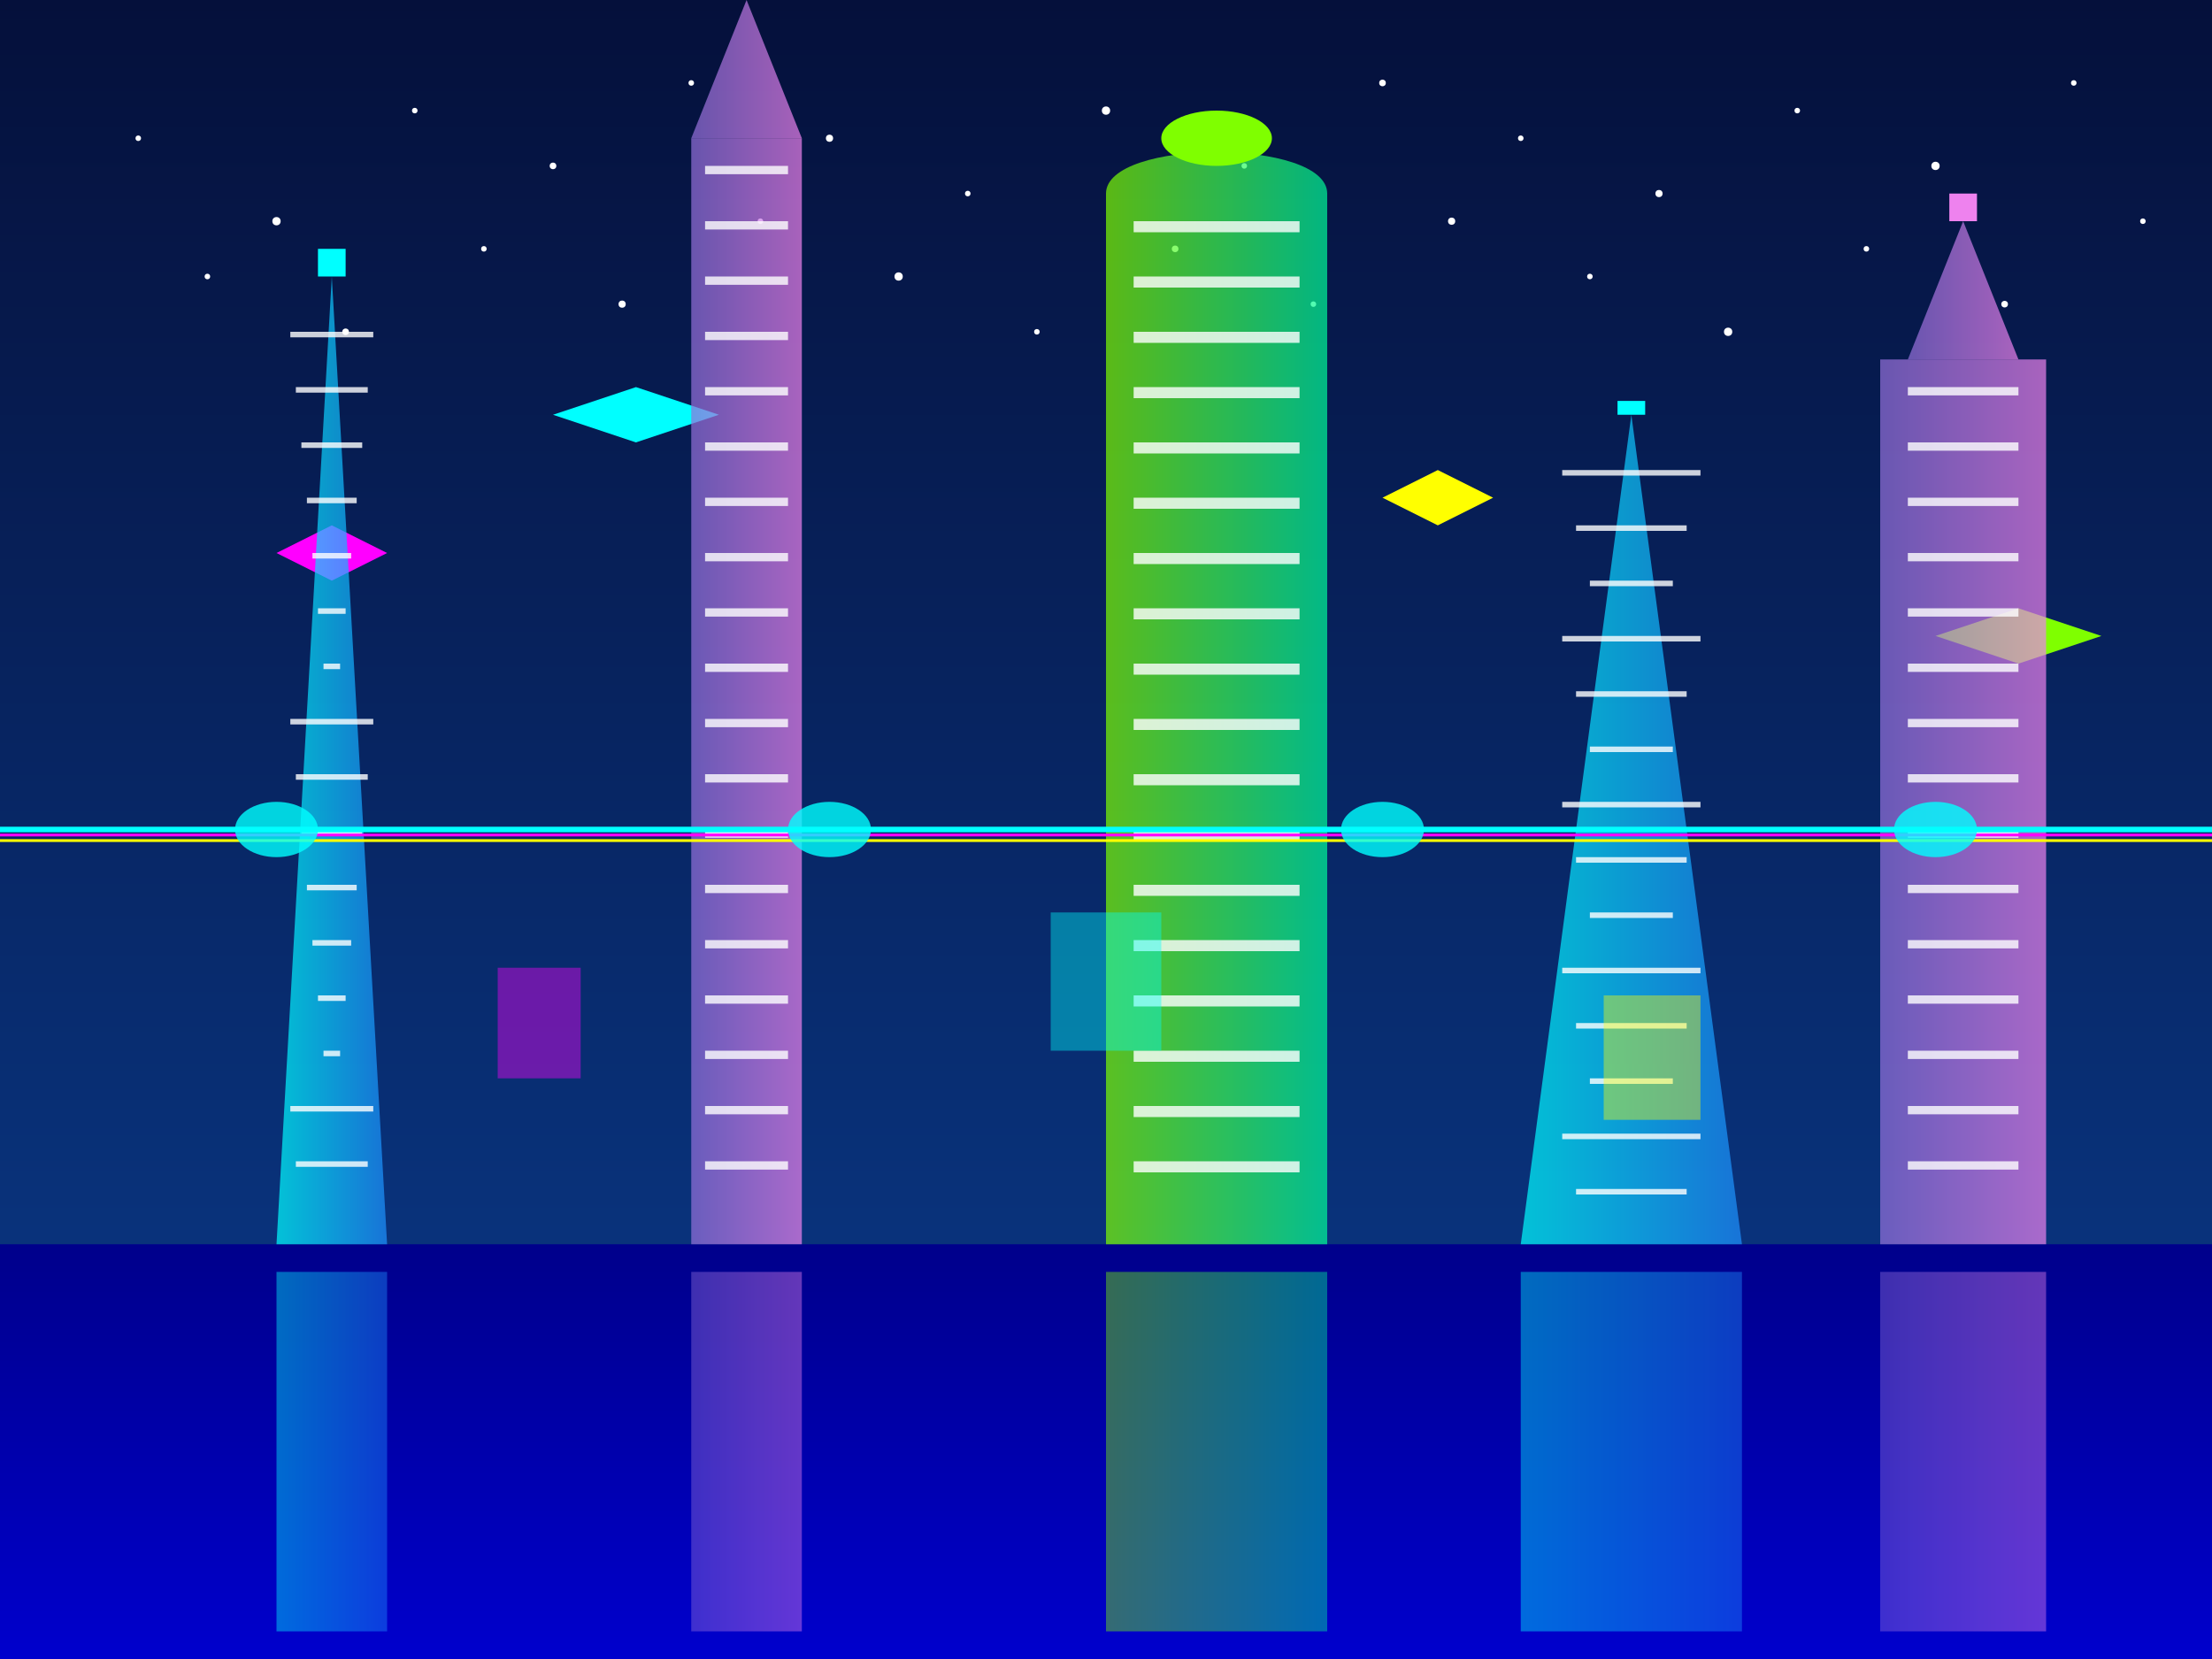 <?xml version="1.0" encoding="UTF-8" standalone="no"?>
<svg width="800" height="600" xmlns="http://www.w3.org/2000/svg">
  <!-- Futuristic Dubai background -->
  <defs>
    <linearGradient id="skyGradient" x1="0%" y1="0%" x2="0%" y2="100%">
      <stop offset="0%" style="stop-color:#05103b;stop-opacity:1" />
      <stop offset="100%" style="stop-color:#0a3e91;stop-opacity:1" />
    </linearGradient>
    <linearGradient id="waterGradient" x1="0%" y1="0%" x2="0%" y2="100%">
      <stop offset="0%" style="stop-color:#00008B;stop-opacity:1" />
      <stop offset="100%" style="stop-color:#0000CD;stop-opacity:1" />
    </linearGradient>
    <linearGradient id="buildingGrad1" x1="0%" y1="0%" x2="100%" y2="0%">
      <stop offset="0%" style="stop-color:#00FFFF;stop-opacity:0.7" />
      <stop offset="100%" style="stop-color:#1E90FF;stop-opacity:0.7" />
    </linearGradient>
    <linearGradient id="buildingGrad2" x1="0%" y1="0%" x2="100%" y2="0%">
      <stop offset="0%" style="stop-color:#9370DB;stop-opacity:0.7" />
      <stop offset="100%" style="stop-color:#EE82EE;stop-opacity:0.7" />
    </linearGradient>
    <linearGradient id="buildingGrad3" x1="0%" y1="0%" x2="100%" y2="0%">
      <stop offset="0%" style="stop-color:#7FFF00;stop-opacity:0.7" />
      <stop offset="100%" style="stop-color:#00FA9A;stop-opacity:0.7" />
    </linearGradient>
    <filter id="glow" x="-50%" y="-50%" width="200%" height="200%">
      <feGaussianBlur stdDeviation="5" result="blur" />
      <feComposite in="SourceGraphic" in2="blur" operator="over" />
    </filter>
  </defs>
  
  <!-- Night Sky -->
  <rect width="800" height="600" fill="url(#skyGradient)" />
  
  <!-- Stars -->
  <g fill="#FFFFFF">
    <circle cx="50" cy="50" r="1" />
    <circle cx="100" cy="80" r="1.5" />
    <circle cx="150" cy="40" r="1" />
    <circle cx="200" cy="60" r="1.2" />
    <circle cx="250" cy="30" r="1" />
    <circle cx="300" cy="50" r="1.3" />
    <circle cx="350" cy="70" r="1" />
    <circle cx="400" cy="40" r="1.5" />
    <circle cx="450" cy="60" r="1" />
    <circle cx="500" cy="30" r="1.2" />
    <circle cx="550" cy="50" r="1" />
    <circle cx="600" cy="70" r="1.3" />
    <circle cx="650" cy="40" r="1" />
    <circle cx="700" cy="60" r="1.5" />
    <circle cx="750" cy="30" r="1" />
    
    <!-- More stars -->
    <circle cx="75" cy="100" r="1" />
    <circle cx="125" cy="120" r="1.2" />
    <circle cx="175" cy="90" r="1" />
    <circle cx="225" cy="110" r="1.3" />
    <circle cx="275" cy="80" r="1" />
    <circle cx="325" cy="100" r="1.5" />
    <circle cx="375" cy="120" r="1" />
    <circle cx="425" cy="90" r="1.2" />
    <circle cx="475" cy="110" r="1" />
    <circle cx="525" cy="80" r="1.3" />
    <circle cx="575" cy="100" r="1" />
    <circle cx="625" cy="120" r="1.5" />
    <circle cx="675" cy="90" r="1" />
    <circle cx="725" cy="110" r="1.2" />
    <circle cx="775" cy="80" r="1" />
  </g>
  
  <!-- Flying Vehicles -->
  <g filter="url(#glow)">
    <path d="M 100,200 L 120,190 L 140,200 L 120,210 Z" fill="#FF00FF" />
    <path d="M 200,150 L 230,140 L 260,150 L 230,160 Z" fill="#00FFFF" />
    <path d="M 500,180 L 520,170 L 540,180 L 520,190 Z" fill="#FFFF00" />
    <path d="M 700,230 L 730,220 L 760,230 L 730,240 Z" fill="#7FFF00" />
  </g>
  
  <!-- Futuristic Water/Gulf -->
  <rect width="800" height="150" y="450" fill="url(#waterGradient)" />
  
  <!-- Future Skyline -->
  <g filter="url(#glow)">
    <!-- Super-tall Building 1 -->
    <g transform="translate(100, 450)">
      <path d="M 0,0 L 20,-350 L 40,0 Z" fill="url(#buildingGrad1)" />
      <rect x="15" y="-360" width="10" height="10" fill="#00FFFF" />
      <!-- Windows -->
      <g fill="#FFFFFF" opacity="0.8">
        <rect x="5" y="-330" width="30" height="2" />
        <rect x="7" y="-310" width="26" height="2" />
        <rect x="9" y="-290" width="22" height="2" />
        <rect x="11" y="-270" width="18" height="2" />
        <rect x="13" y="-250" width="14" height="2" />
        <rect x="15" y="-230" width="10" height="2" />
        <rect x="17" y="-210" width="6" height="2" />
        <rect x="5" y="-190" width="30" height="2" />
        <rect x="7" y="-170" width="26" height="2" />
        <rect x="9" y="-150" width="22" height="2" />
        <rect x="11" y="-130" width="18" height="2" />
        <rect x="13" y="-110" width="14" height="2" />
        <rect x="15" y="-90" width="10" height="2" />
        <rect x="17" y="-70" width="6" height="2" />
        <rect x="5" y="-50" width="30" height="2" />
        <rect x="7" y="-30" width="26" height="2" />
      </g>
    </g>
    
    <!-- Super-tall Building 2 -->
    <g transform="translate(250, 450)">
      <rect x="0" y="-400" width="40" height="400" fill="url(#buildingGrad2)" />
      <path d="M 0,-400 L 20,-450 L 40,-400 Z" fill="url(#buildingGrad2)" />
      <rect x="15" y="-460" width="10" height="10" fill="#EE82EE" />
      <!-- Windows -->
      <g fill="#FFFFFF" opacity="0.8">
        <rect x="5" y="-390" width="30" height="3" />
        <rect x="5" y="-370" width="30" height="3" />
        <rect x="5" y="-350" width="30" height="3" />
        <rect x="5" y="-330" width="30" height="3" />
        <rect x="5" y="-310" width="30" height="3" />
        <rect x="5" y="-290" width="30" height="3" />
        <rect x="5" y="-270" width="30" height="3" />
        <rect x="5" y="-250" width="30" height="3" />
        <rect x="5" y="-230" width="30" height="3" />
        <rect x="5" y="-210" width="30" height="3" />
        <rect x="5" y="-190" width="30" height="3" />
        <rect x="5" y="-170" width="30" height="3" />
        <rect x="5" y="-150" width="30" height="3" />
        <rect x="5" y="-130" width="30" height="3" />
        <rect x="5" y="-110" width="30" height="3" />
        <rect x="5" y="-90" width="30" height="3" />
        <rect x="5" y="-70" width="30" height="3" />
        <rect x="5" y="-50" width="30" height="3" />
        <rect x="5" y="-30" width="30" height="3" />
      </g>
    </g>
    
    <!-- Super-tall Building 3 -->
    <g transform="translate(400, 450)">
      <path d="M 0,0 L 0,-380 C 0,-400 80,-400 80,-380 L 80,0 Z" fill="url(#buildingGrad3)" />
      <ellipse cx="40" cy="-400" rx="20" ry="10" fill="#7FFF00" />
      <!-- Windows -->
      <g fill="#FFFFFF" opacity="0.8">
        <rect x="10" y="-370" width="60" height="4" />
        <rect x="10" y="-350" width="60" height="4" />
        <rect x="10" y="-330" width="60" height="4" />
        <rect x="10" y="-310" width="60" height="4" />
        <rect x="10" y="-290" width="60" height="4" />
        <rect x="10" y="-270" width="60" height="4" />
        <rect x="10" y="-250" width="60" height="4" />
        <rect x="10" y="-230" width="60" height="4" />
        <rect x="10" y="-210" width="60" height="4" />
        <rect x="10" y="-190" width="60" height="4" />
        <rect x="10" y="-170" width="60" height="4" />
        <rect x="10" y="-150" width="60" height="4" />
        <rect x="10" y="-130" width="60" height="4" />
        <rect x="10" y="-110" width="60" height="4" />
        <rect x="10" y="-90" width="60" height="4" />
        <rect x="10" y="-70" width="60" height="4" />
        <rect x="10" y="-50" width="60" height="4" />
        <rect x="10" y="-30" width="60" height="4" />
      </g>
    </g>
    
    <!-- Super-tall Building 4 -->
    <g transform="translate(550, 450)">
      <path d="M 0,0 L 40,-300 L 80,0 Z" fill="url(#buildingGrad1)" />
      <rect x="35" y="-305" width="10" height="5" fill="#00FFFF" />
      <!-- Windows -->
      <g fill="#FFFFFF" opacity="0.8">
        <rect x="15" y="-280" width="50" height="2" />
        <rect x="20" y="-260" width="40" height="2" />
        <rect x="25" y="-240" width="30" height="2" />
        <rect x="15" y="-220" width="50" height="2" />
        <rect x="20" y="-200" width="40" height="2" />
        <rect x="25" y="-180" width="30" height="2" />
        <rect x="15" y="-160" width="50" height="2" />
        <rect x="20" y="-140" width="40" height="2" />
        <rect x="25" y="-120" width="30" height="2" />
        <rect x="15" y="-100" width="50" height="2" />
        <rect x="20" y="-80" width="40" height="2" />
        <rect x="25" y="-60" width="30" height="2" />
        <rect x="15" y="-40" width="50" height="2" />
        <rect x="20" y="-20" width="40" height="2" />
      </g>
    </g>
    
    <!-- Super-tall Building 5 -->
    <g transform="translate(680, 450)">
      <rect x="0" y="-320" width="60" height="320" fill="url(#buildingGrad2)" />
      <path d="M 10,-320 L 30,-370 L 50,-320 Z" fill="url(#buildingGrad2)" />
      <rect x="25" y="-380" width="10" height="10" fill="#EE82EE" />
      <!-- Windows -->
      <g fill="#FFFFFF" opacity="0.8">
        <rect x="10" y="-310" width="40" height="3" />
        <rect x="10" y="-290" width="40" height="3" />
        <rect x="10" y="-270" width="40" height="3" />
        <rect x="10" y="-250" width="40" height="3" />
        <rect x="10" y="-230" width="40" height="3" />
        <rect x="10" y="-210" width="40" height="3" />
        <rect x="10" y="-190" width="40" height="3" />
        <rect x="10" y="-170" width="40" height="3" />
        <rect x="10" y="-150" width="40" height="3" />
        <rect x="10" y="-130" width="40" height="3" />
        <rect x="10" y="-110" width="40" height="3" />
        <rect x="10" y="-90" width="40" height="3" />
        <rect x="10" y="-70" width="40" height="3" />
        <rect x="10" y="-50" width="40" height="3" />
        <rect x="10" y="-30" width="40" height="3" />
      </g>
    </g>
  </g>
  
  <!-- Futuristic Hover Transport System -->
  <g>
    <path d="M 0,300 L 800,300" stroke="#00FFFF" stroke-width="2" />
    <path d="M 0,302 L 800,302" stroke="#FF00FF" stroke-width="1" />
    <path d="M 0,304 L 800,304" stroke="#FFFF00" stroke-width="1" />
    
    <!-- Transport Pods -->
    <g filter="url(#glow)">
      <ellipse cx="100" cy="300" rx="15" ry="10" fill="#00FFFF" opacity="0.8" />
      <ellipse cx="300" cy="300" rx="15" ry="10" fill="#00FFFF" opacity="0.8" />
      <ellipse cx="500" cy="300" rx="15" ry="10" fill="#00FFFF" opacity="0.8" />
      <ellipse cx="700" cy="300" rx="15" ry="10" fill="#00FFFF" opacity="0.8" />
    </g>
  </g>
  
  <!-- Holographic Displays -->
  <g filter="url(#glow)">
    <rect x="180" y="350" width="30" height="40" fill="#FF00FF" opacity="0.4" />
    <rect x="380" y="330" width="40" height="50" fill="#00FFFF" opacity="0.4" />
    <rect x="580" y="360" width="35" height="45" fill="#FFFF00" opacity="0.4" />
  </g>
  
  <!-- Water Reflections -->
  <g opacity="0.6">
    <rect x="100" y="460" width="40" height="130" fill="url(#buildingGrad1)" />
    <rect x="250" y="460" width="40" height="130" fill="url(#buildingGrad2)" />
    <rect x="400" y="460" width="80" height="130" fill="url(#buildingGrad3)" />
    <rect x="550" y="460" width="80" height="130" fill="url(#buildingGrad1)" />
    <rect x="680" y="460" width="60" height="130" fill="url(#buildingGrad2)" />
  </g>
</svg>